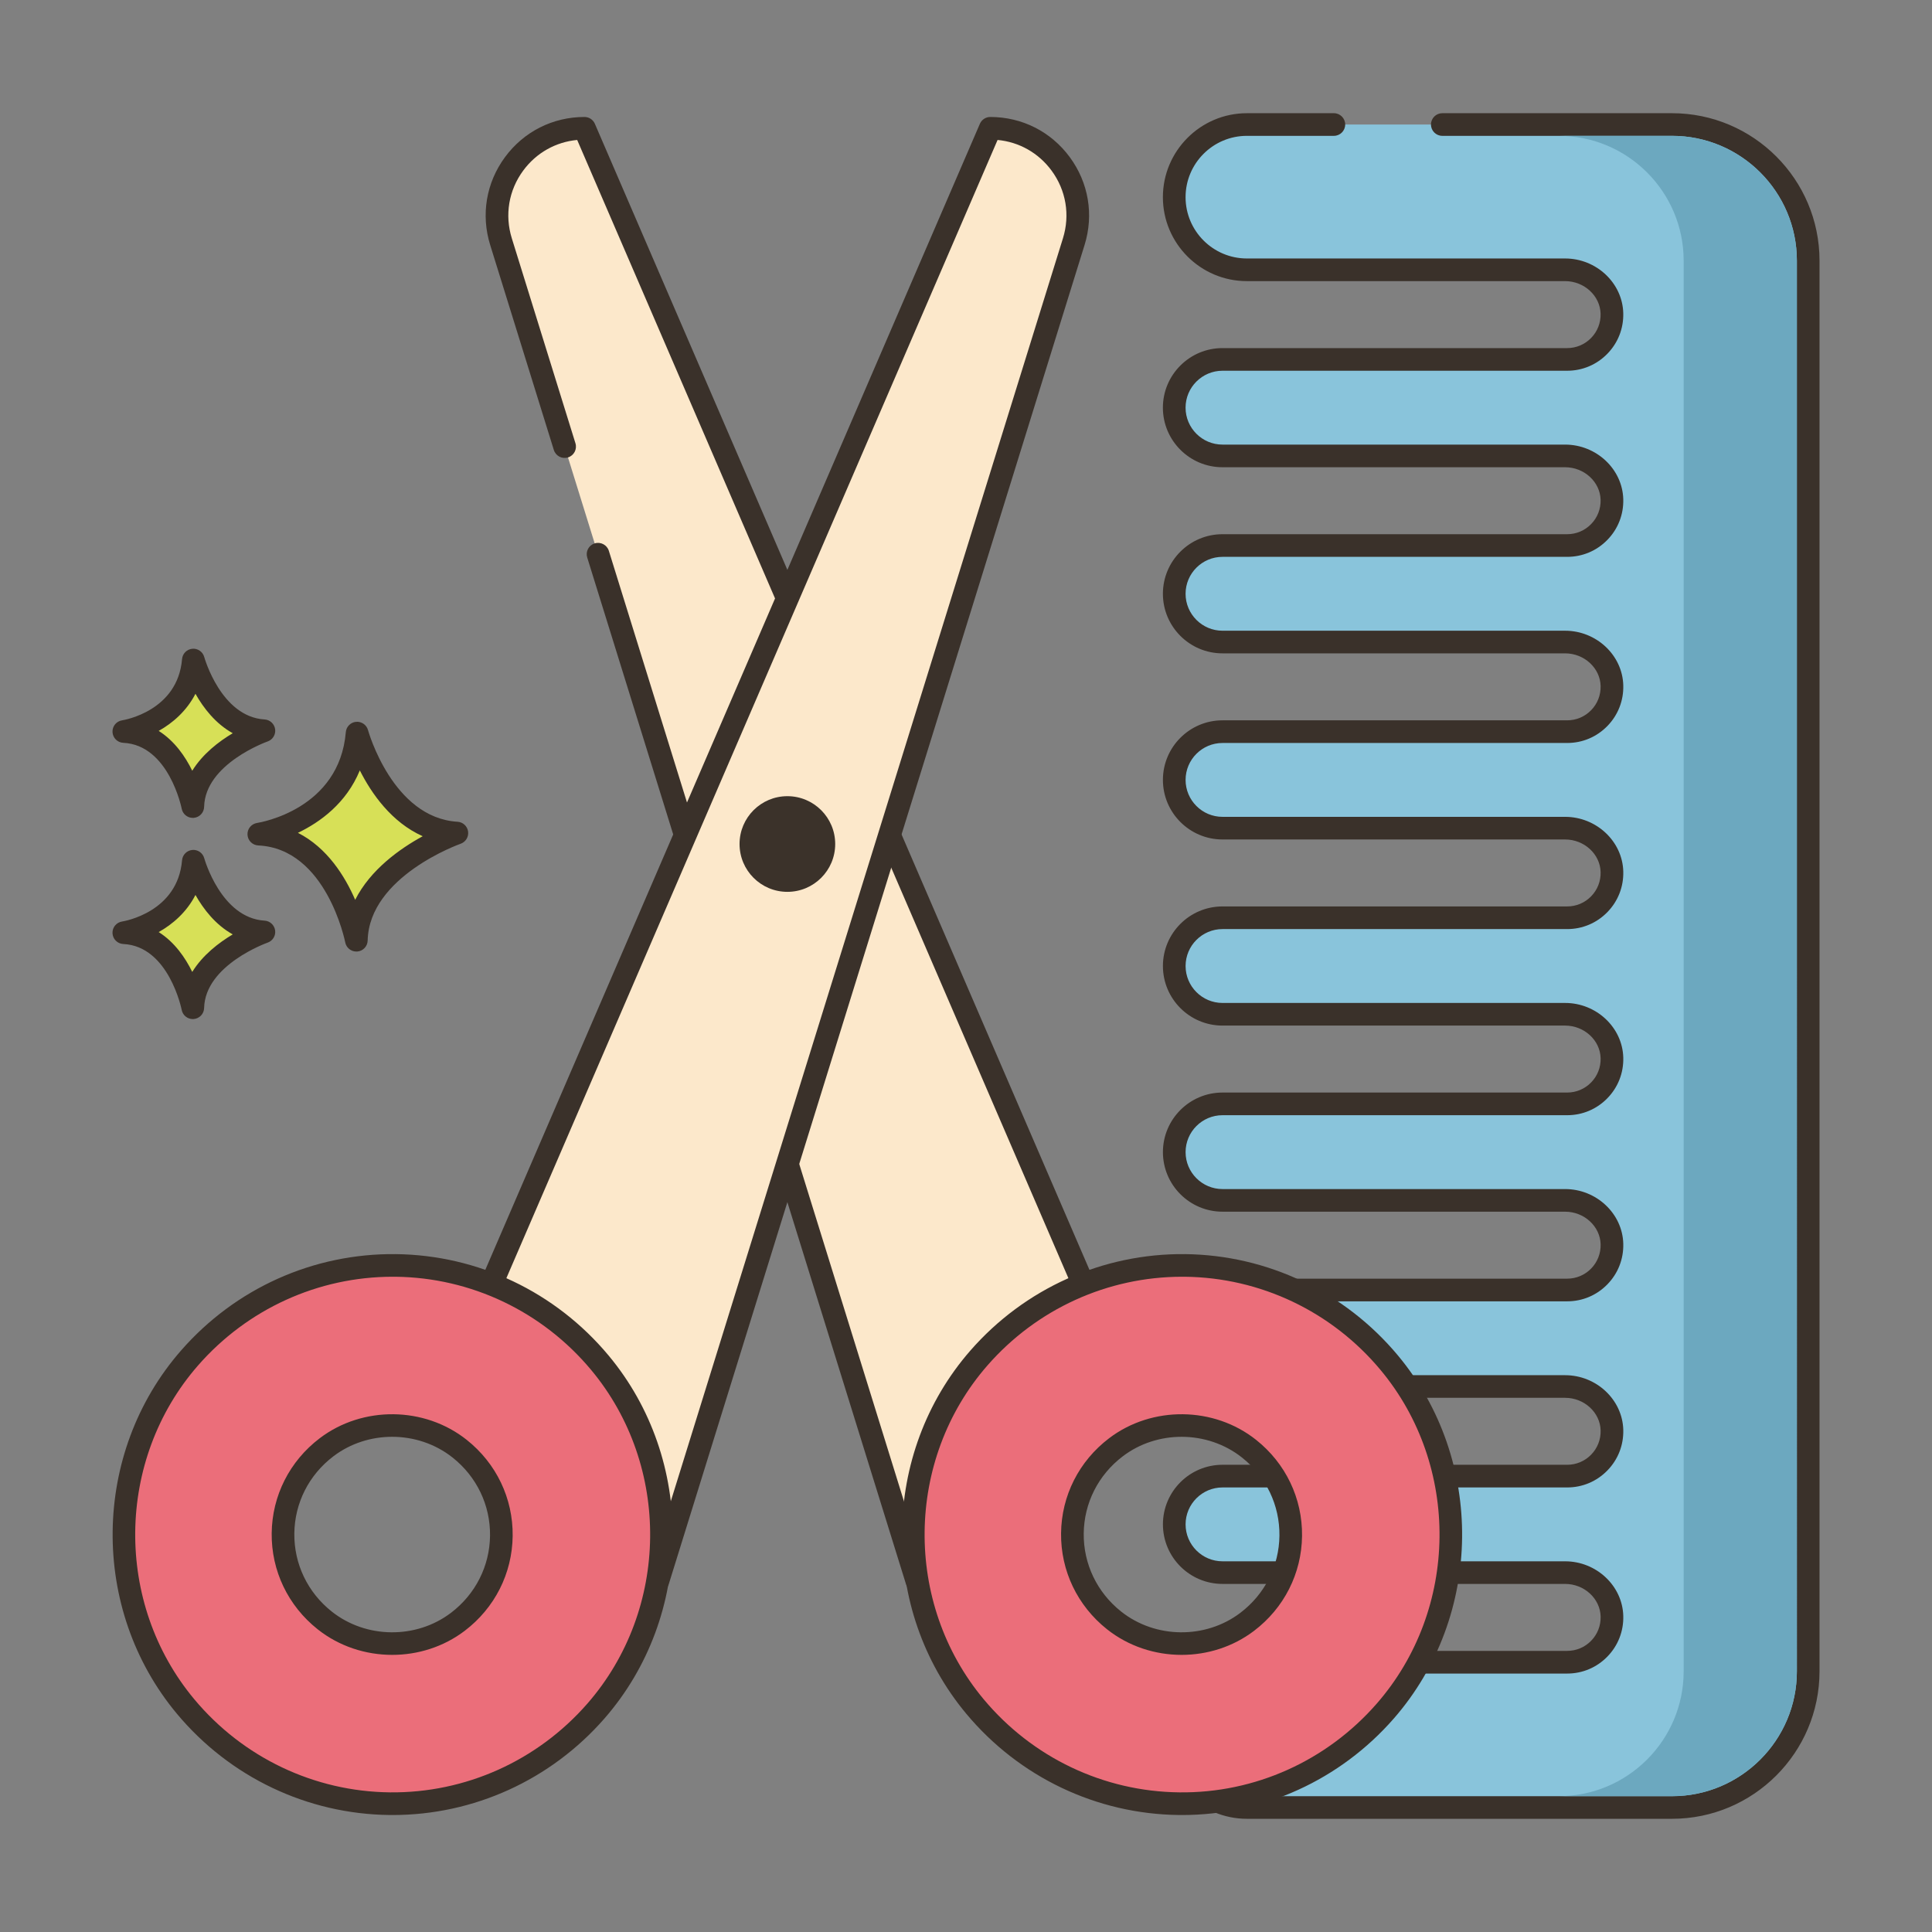 <?xml version="1.0" encoding="utf-8"?>
<!-- Generator: Adobe Illustrator 24.0.0, SVG Export Plug-In . SVG Version: 6.00 Build 0)  -->
<svg version="1.1" id="Layer_1" xmlns="http://www.w3.org/2000/svg" xmlns:xlink="http://www.w3.org/1999/xlink" x="0px" y="0px"
	 viewBox="0 0 256 256" enable-background="new 0 0 256 256" xml:space="preserve">
<rect x="0" y="0" width="256" height="256" fill="#808080" stroke="none"/>
<g>
	<path fill="#89C4DB" d="M176.745,16.5h-11.526c-5.316,0-9.625,4.309-9.625,9.625s4.309,9.625,9.625,9.625h42.163
		c3.266,0,6.126,2.516,6.21,5.78c0.086,3.351-2.604,6.093-5.935,6.093h-45.67c-3.531,0-6.393,2.863-6.393,6.394
		c0,3.531,2.863,6.394,6.393,6.394h45.395c3.266,0,6.126,2.516,6.21,5.78c0.086,3.35-2.604,6.093-5.935,6.093h-45.67
		c-3.531,0-6.393,2.863-6.393,6.394s2.863,6.394,6.393,6.394h45.395c3.266,0,6.126,2.516,6.21,5.78
		c0.086,3.35-2.604,6.094-5.935,6.094h-45.67c-3.531,0-6.393,2.862-6.393,6.394c0,3.531,2.863,6.394,6.393,6.394h45.394
		c3.266,0,6.126,2.516,6.21,5.78c0.086,3.35-2.604,6.093-5.935,6.093h-45.67c-3.531,0-6.393,2.863-6.393,6.394
		c0,3.531,2.863,6.394,6.393,6.394h45.394c3.266,0,6.126,2.516,6.21,5.78c0.086,3.351-2.604,6.094-5.935,6.094h-45.67
		c-3.531,0-6.393,2.863-6.393,6.394c0,3.531,2.863,6.393,6.393,6.393h45.394c3.266,0,6.126,2.516,6.21,5.78
		c0.086,3.351-2.604,6.094-5.935,6.094h-45.67c-3.531,0-6.393,2.863-6.393,6.394c0,3.531,2.863,6.394,6.393,6.394h45.394
		c3.266,0,6.126,2.516,6.21,5.78c0.086,3.351-2.604,6.093-5.935,6.093h-45.67c-3.531,0-6.393,2.863-6.393,6.394
		c0,3.531,2.863,6.394,6.393,6.394h45.394c3.266,0,6.126,2.516,6.21,5.78c0.086,3.35-2.604,6.093-5.935,6.093h-42.438
		c-5.316,0-9.625,4.309-9.625,9.625s4.309,9.625,9.625,9.625h56.331c9.966,0,18.044-8.079,18.044-18.044V34.544
		c0-9.966-8.079-18.044-18.044-18.044h-30.441H176.745z"/>
	<path fill="#3A312A" d="M221.55,241h-56.331c-6.134,0-11.125-4.991-11.125-11.125s4.991-11.125,11.125-11.125h42.438
		c1.207,0,2.336-0.476,3.178-1.34c0.842-0.864,1.288-2.005,1.257-3.214c-0.061-2.382-2.174-4.319-4.71-4.319h-45.394
		c-4.352,0-7.894-3.541-7.894-7.893c0-4.353,3.541-7.894,7.894-7.894h45.669c1.207,0,2.336-0.476,3.178-1.34
		c0.842-0.864,1.288-2.005,1.257-3.214c-0.061-2.381-2.174-4.319-4.71-4.319h-45.394c-4.352,0-7.894-3.541-7.894-7.894
		c0-4.353,3.541-7.894,7.894-7.894h45.669c1.207,0,2.336-0.476,3.178-1.34c0.842-0.864,1.288-2.006,1.257-3.215
		c-0.061-2.381-2.174-4.319-4.71-4.319h-45.394c-4.352,0-7.894-3.541-7.894-7.893c0-4.353,3.541-7.894,7.894-7.894h45.669
		c1.207,0,2.336-0.476,3.178-1.34c0.842-0.864,1.288-2.005,1.257-3.214c-0.061-2.381-2.174-4.319-4.71-4.319h-45.394
		c-4.352,0-7.894-3.541-7.894-7.894c0-4.353,3.541-7.894,7.894-7.894h45.669c1.207,0,2.336-0.476,3.178-1.34
		c0.842-0.864,1.288-2.005,1.257-3.214c-0.061-2.381-2.174-4.319-4.71-4.319h-45.394c-4.352,0-7.894-3.541-7.894-7.894
		c0-4.352,3.541-7.893,7.894-7.893h45.669c1.207,0,2.336-0.476,3.178-1.34c0.842-0.864,1.288-2.006,1.257-3.215
		c-0.061-2.381-2.174-4.319-4.71-4.319h-45.395c-4.352,0-7.894-3.541-7.894-7.894c0-4.353,3.541-7.894,7.894-7.894h45.669
		c1.207,0,2.336-0.476,3.178-1.34c0.842-0.864,1.288-2.005,1.257-3.214c-0.061-2.381-2.174-4.319-4.71-4.319h-45.395
		c-4.352,0-7.894-3.541-7.894-7.894c0-4.352,3.541-7.893,7.894-7.893h45.669c1.207,0,2.335-0.476,3.178-1.34
		c0.842-0.864,1.288-2.006,1.257-3.215c-0.061-2.381-2.174-4.319-4.71-4.319h-42.163c-6.134,0-11.125-4.991-11.125-11.125
		S159.085,15,165.219,15h11.526c0.829,0,1.5,0.671,1.5,1.5s-0.671,1.5-1.5,1.5h-11.526c-4.48,0-8.125,3.645-8.125,8.125
		s3.645,8.125,8.125,8.125h42.163c4.148,0,7.607,3.249,7.709,7.242c0.052,2.024-0.696,3.937-2.108,5.386
		c-1.412,1.449-3.304,2.247-5.326,2.247h-45.669c-2.698,0-4.894,2.195-4.894,4.893c0,2.699,2.195,4.894,4.894,4.894h45.395
		c4.148,0,7.607,3.249,7.709,7.242c0.052,2.024-0.696,3.937-2.108,5.385c-1.412,1.449-3.303,2.247-5.326,2.247h-45.669
		c-2.698,0-4.894,2.195-4.894,4.894c0,2.698,2.195,4.894,4.894,4.894h45.395c4.148,0,7.607,3.248,7.709,7.242
		c0.052,2.024-0.696,3.938-2.108,5.386c-1.412,1.449-3.303,2.247-5.326,2.247h-45.669c-2.698,0-4.894,2.195-4.894,4.893
		c0,2.699,2.195,4.894,4.894,4.894h45.394c4.148,0,7.607,3.248,7.709,7.242c0.052,2.024-0.696,3.937-2.108,5.385
		c-1.412,1.449-3.303,2.246-5.326,2.246h-45.669c-2.698,0-4.894,2.195-4.894,4.894s2.195,4.894,4.894,4.894h45.394
		c4.148,0,7.607,3.249,7.709,7.242c0.052,2.024-0.696,3.937-2.108,5.385c-1.412,1.449-3.303,2.247-5.326,2.247h-45.669
		c-2.698,0-4.894,2.195-4.894,4.894c0,2.698,2.195,4.893,4.894,4.893h45.394c4.148,0,7.607,3.249,7.709,7.242
		c0.052,2.024-0.696,3.938-2.108,5.386c-1.412,1.449-3.303,2.247-5.326,2.247h-45.669c-2.698,0-4.894,2.195-4.894,4.894
		c0,2.698,2.195,4.894,4.894,4.894h45.394c4.148,0,7.607,3.249,7.709,7.242c0.052,2.024-0.696,3.937-2.108,5.385
		c-1.412,1.449-3.303,2.247-5.326,2.247h-45.669c-2.698,0-4.894,2.195-4.894,4.894c0,2.698,2.195,4.893,4.894,4.893h45.394
		c4.148,0,7.607,3.249,7.709,7.242c0.052,2.024-0.696,3.937-2.108,5.385c-1.412,1.449-3.303,2.247-5.326,2.247h-42.438
		c-4.48,0-8.125,3.645-8.125,8.125s3.645,8.125,8.125,8.125h56.331c9.123,0,16.544-7.422,16.544-16.544V34.544
		c0-9.122-7.422-16.544-16.544-16.544h-30.44c-0.829,0-1.5-0.671-1.5-1.5s0.671-1.5,1.5-1.5h30.44
		c10.777,0,19.544,8.768,19.544,19.544v186.911C241.094,232.232,232.327,241,221.55,241z"/>
	<path fill="#D7E057" d="M47.317,97.137c0,0,3.408,12.659,13.222,13.246c0,0-13.1,4.525-13.321,14.202
		c0,0-2.579-13.572-12.925-14.059C34.292,110.526,46.343,108.7,47.317,97.137z"/>
	<path fill="#3A312A" d="M47.217,126.085c-0.713,0-1.335-0.506-1.472-1.217c-0.024-0.124-2.495-12.418-11.522-12.842
		c-0.771-0.037-1.388-0.651-1.428-1.421c-0.04-0.77,0.511-1.445,1.274-1.56c0.441-0.069,10.894-1.818,11.754-12.033
		c0.061-0.725,0.634-1.301,1.359-1.367c0.722-0.063,1.393,0.399,1.583,1.102c0.032,0.116,3.259,11.626,11.864,12.141
		c0.714,0.043,1.297,0.584,1.396,1.293c0.098,0.709-0.319,1.388-0.994,1.623c-0.121,0.042-12.118,4.31-12.313,12.819
		c-0.018,0.767-0.61,1.396-1.375,1.46C47.301,126.083,47.258,126.085,47.217,126.085z M39.476,110.355
		c3.878,1.969,6.23,5.746,7.587,8.876c2.026-4.021,5.942-6.787,8.949-8.427c-4.134-1.842-6.783-5.652-8.334-8.723
		C45.884,106.442,42.406,108.95,39.476,110.355z"/>
	<path fill="#D7E057" d="M25.618,114.117c0,0,2.411,8.954,9.352,9.369c0,0-9.266,3.201-9.422,10.045c0,0-1.824-9.6-9.142-9.944
		C16.406,123.588,24.93,122.296,25.618,114.117z"/>
	<path fill="#3A312A" d="M25.547,135.032c-0.714,0-1.337-0.507-1.473-1.22c-0.016-0.082-1.704-8.442-7.739-8.726
		c-0.77-0.037-1.388-0.651-1.428-1.421c-0.039-0.771,0.511-1.445,1.274-1.56c0.296-0.047,7.364-1.243,7.942-8.114
		c0.061-0.726,0.635-1.303,1.36-1.368c0.728-0.067,1.391,0.399,1.582,1.102l0,0c0.021,0.079,2.228,7.92,7.994,8.265
		c0.714,0.043,1.299,0.584,1.396,1.293c0.098,0.709-0.32,1.388-0.996,1.622c-0.081,0.028-8.282,2.952-8.412,8.661
		c-0.018,0.767-0.611,1.397-1.376,1.461C25.63,135.03,25.588,135.032,25.547,135.032z M21.028,123.504
		c2.107,1.332,3.523,3.394,4.447,5.28c1.377-2.232,3.516-3.872,5.365-4.973c-2.287-1.269-3.884-3.35-4.941-5.223
		C24.725,120.874,22.884,122.463,21.028,123.504z"/>
	<path fill="#D7E057" d="M25.618,87.46c0,0,2.411,8.954,9.352,9.37c0,0-9.266,3.201-9.422,10.045c0,0-1.824-9.6-9.142-9.944
		C16.406,96.93,24.93,95.639,25.618,87.46z"/>
	<path fill="#3A312A" d="M25.547,108.374c-0.713,0-1.337-0.507-1.472-1.22c-0.016-0.081-1.704-8.442-7.739-8.726
		c-0.77-0.037-1.388-0.651-1.428-1.421c-0.039-0.771,0.511-1.445,1.274-1.56c0.296-0.047,7.364-1.243,7.942-8.114
		c0.061-0.726,0.635-1.303,1.36-1.368c0.728-0.068,1.391,0.399,1.582,1.102l0,0c0.021,0.079,2.228,7.92,7.994,8.265
		c0.714,0.043,1.299,0.585,1.396,1.294c0.098,0.709-0.32,1.388-0.996,1.622c-0.081,0.028-8.282,2.952-8.412,8.662
		c-0.018,0.767-0.611,1.397-1.376,1.461C25.63,108.373,25.588,108.374,25.547,108.374z M21.028,96.847
		c2.107,1.332,3.523,3.394,4.447,5.28c1.377-2.232,3.516-3.872,5.365-4.972c-2.287-1.269-3.884-3.35-4.941-5.224
		C24.725,94.217,22.884,95.806,21.028,96.847z"/>
	<path fill="#FCE8CB" d="M79.243,73.433l42.232,136.015l22.037-39.364L77.447,17c-7.806,0-13.377,7.564-11.063,15.019l8.433,27.16
		L79.243,73.433z"/>
	<path fill="#3A312A" d="M121.476,210.949c-0.052,0-0.104-0.002-0.157-0.008c-0.596-0.063-1.098-0.474-1.276-1.047L77.811,73.878
		c-0.246-0.791,0.197-1.632,0.988-1.877c0.79-0.244,1.632,0.197,1.877,0.988l41.197,132.681l19.969-35.67L76.48,18.545
		c-2.856,0.267-5.424,1.712-7.152,4.058c-1.921,2.608-2.472,5.877-1.511,8.971l8.433,27.16c0.246,0.791-0.197,1.632-0.988,1.877
		c-0.79,0.246-1.632-0.197-1.877-0.988l-8.433-27.16c-1.246-4.014-0.531-8.256,1.961-11.64c2.492-3.383,6.331-5.324,10.534-5.324
		c0.599,0,1.14,0.356,1.377,0.906l66.065,153.085c0.185,0.429,0.16,0.919-0.068,1.327l-22.037,39.364
		C122.518,210.659,122.015,210.949,121.476,210.949z"/>
	<path fill="#FCE8CB" d="M131.217,17L65.152,170.085l22.036,39.364l55.091-177.43C144.594,24.564,139.023,17,131.217,17L131.217,17z
		"/>
	<path fill="#3A312A" d="M87.188,210.949c-0.539,0-1.041-0.29-1.309-0.767l-22.036-39.364c-0.228-0.408-0.253-0.898-0.068-1.327
		l66.064-153.085c0.237-0.55,0.779-0.906,1.377-0.906c4.203,0,8.043,1.94,10.535,5.324c2.492,3.384,3.206,7.626,1.96,11.639
		l-55.091,177.43c-0.178,0.573-0.68,0.984-1.276,1.047C87.292,210.946,87.24,210.949,87.188,210.949z M66.823,169.999l19.968,35.67
		l54.056-174.095c0.96-3.093,0.41-6.363-1.511-8.97c-1.728-2.346-4.296-3.792-7.152-4.059L66.823,169.999z"/>
	<path fill-rule="evenodd" clip-rule="evenodd" fill="#EB6E7A" d="M79.47,180.551c-14.125-16.92-39.86-17.207-54.36-0.607
		c-11.406,13.06-11.628,32.865-0.517,46.177c14.125,16.924,39.866,17.211,54.365,0.605C90.362,213.665,90.582,193.862,79.47,180.551
		z M60.907,191.96c7.469,5.931,7.345,17.184-0.254,22.947c-5.177,3.928-12.539,3.847-17.629-0.194
		c-7.471-5.931-7.347-17.185,0.253-22.949C48.456,187.837,55.819,187.919,60.907,191.96z"/>
	<path fill="#3A312A" d="M52.034,240.5c-0.139,0-0.276-0.001-0.415-0.002c-10.893-0.122-21.163-5.011-28.177-13.415
		c-11.559-13.849-11.327-34.538,0.54-48.125c7.2-8.244,17.537-12.9,28.467-12.78c10.891,0.122,21.16,5.01,28.174,13.412l0,0
		c11.56,13.847,11.331,34.536-0.534,48.124C72.98,235.854,62.774,240.499,52.034,240.5z M52.032,169.175
		c-9.873,0-19.254,4.271-25.792,11.756c-10.906,12.487-11.119,31.501-0.496,44.229c6.451,7.729,15.894,12.226,25.908,12.337
		c10.016,0.111,19.554-4.174,26.176-11.758c10.904-12.488,11.115-31.502,0.491-44.228l0,0c-6.451-7.728-15.893-12.224-25.905-12.335
		C52.287,169.176,52.159,169.175,52.032,169.175z M51.97,219.28c-3.518,0.001-7.033-1.132-9.878-3.391
		c-3.926-3.117-6.147-7.756-6.092-12.728c0.055-4.972,2.377-9.561,6.372-12.591c5.689-4.315,13.876-4.224,19.468,0.216h0
		c3.926,3.118,6.146,7.757,6.091,12.729c-0.055,4.971-2.377,9.559-6.37,12.589C58.766,218.223,55.367,219.28,51.97,219.28z
		 M51.962,190.383c-2.755,0-5.51,0.857-7.777,2.577c-3.251,2.465-5.141,6.195-5.185,10.234c-0.044,4.038,1.762,7.809,4.958,10.345
		c4.536,3.601,11.177,3.674,15.79,0.174c3.25-2.465,5.139-6.195,5.184-10.232c0.045-4.038-1.762-7.809-4.956-10.345c0,0,0,0-0.001,0
		C57.667,191.303,54.814,190.383,51.962,190.383z"/>
	<path fill-rule="evenodd" clip-rule="evenodd" fill="#3B322A" d="M110.669,111.836c0,3.5-2.837,6.338-6.337,6.338
		c-3.5,0-6.338-2.838-6.338-6.338c0-3.501,2.838-6.338,6.338-6.338C107.832,105.499,110.669,108.337,110.669,111.836z"/>
	<path fill-rule="evenodd" clip-rule="evenodd" fill="#EB6E7A" d="M184.068,180.551c-14.125-16.92-39.86-17.207-54.36-0.607
		c-11.406,13.06-11.628,32.865-0.518,46.177c14.125,16.924,39.866,17.211,54.365,0.605
		C194.96,213.665,195.18,193.862,184.068,180.551z M165.505,191.96c7.469,5.931,7.344,17.184-0.254,22.947
		c-5.177,3.928-12.539,3.847-17.629-0.194c-7.471-5.931-7.346-17.185,0.253-22.949C153.054,187.837,160.416,187.919,165.505,191.96z
		"/>
	<path fill="#3A312A" d="M156.631,240.5c-0.139,0-0.276-0.001-0.415-0.002c-10.893-0.122-21.163-5.011-28.177-13.415
		c-11.559-13.849-11.327-34.539,0.539-48.125c7.2-8.244,17.577-12.9,28.467-12.78c10.891,0.122,21.16,5.01,28.174,13.412l0,0
		c11.559,13.847,11.33,34.536-0.534,48.124C177.578,235.854,167.372,240.5,156.631,240.5z M156.63,169.175
		c-9.873,0-19.254,4.271-25.792,11.756c-10.905,12.486-11.119,31.501-0.496,44.229c6.451,7.729,15.893,12.226,25.907,12.337
		c10.026,0.126,19.555-4.174,26.176-11.758c10.903-12.488,11.114-31.502,0.491-44.228l0,0c-6.451-7.728-15.893-12.224-25.905-12.335
		C156.885,169.176,156.757,169.175,156.63,169.175z M156.568,219.28c-3.518,0-7.033-1.133-9.879-3.391
		c-3.926-3.117-6.147-7.756-6.092-12.728c0.055-4.972,2.377-9.561,6.372-12.591c5.689-4.315,13.878-4.224,19.468,0.216l0,0
		c3.926,3.118,6.146,7.757,6.091,12.729c-0.055,4.971-2.377,9.559-6.37,12.588C163.364,218.223,159.965,219.28,156.568,219.28z
		 M156.56,190.384c-2.755,0-5.51,0.856-7.777,2.576c-3.25,2.465-5.14,6.195-5.184,10.233c-0.044,4.038,1.763,7.809,4.958,10.346
		c4.535,3.6,11.177,3.674,15.79,0.174c3.249-2.465,5.139-6.194,5.184-10.232c0.045-4.038-1.762-7.809-4.956-10.346l0,0
		C162.266,191.303,159.413,190.384,156.56,190.384z"/>
	<path fill="#6CA8BF" d="M238.094,34.54v186.92c0,9.12-7.42,16.54-16.54,16.54h-15c9.12,0,16.54-7.42,16.54-16.54V34.54
		c0-9.12-7.42-16.54-16.54-16.54h15C230.674,18,238.094,25.42,238.094,34.54z"/>
</g>
</svg>

